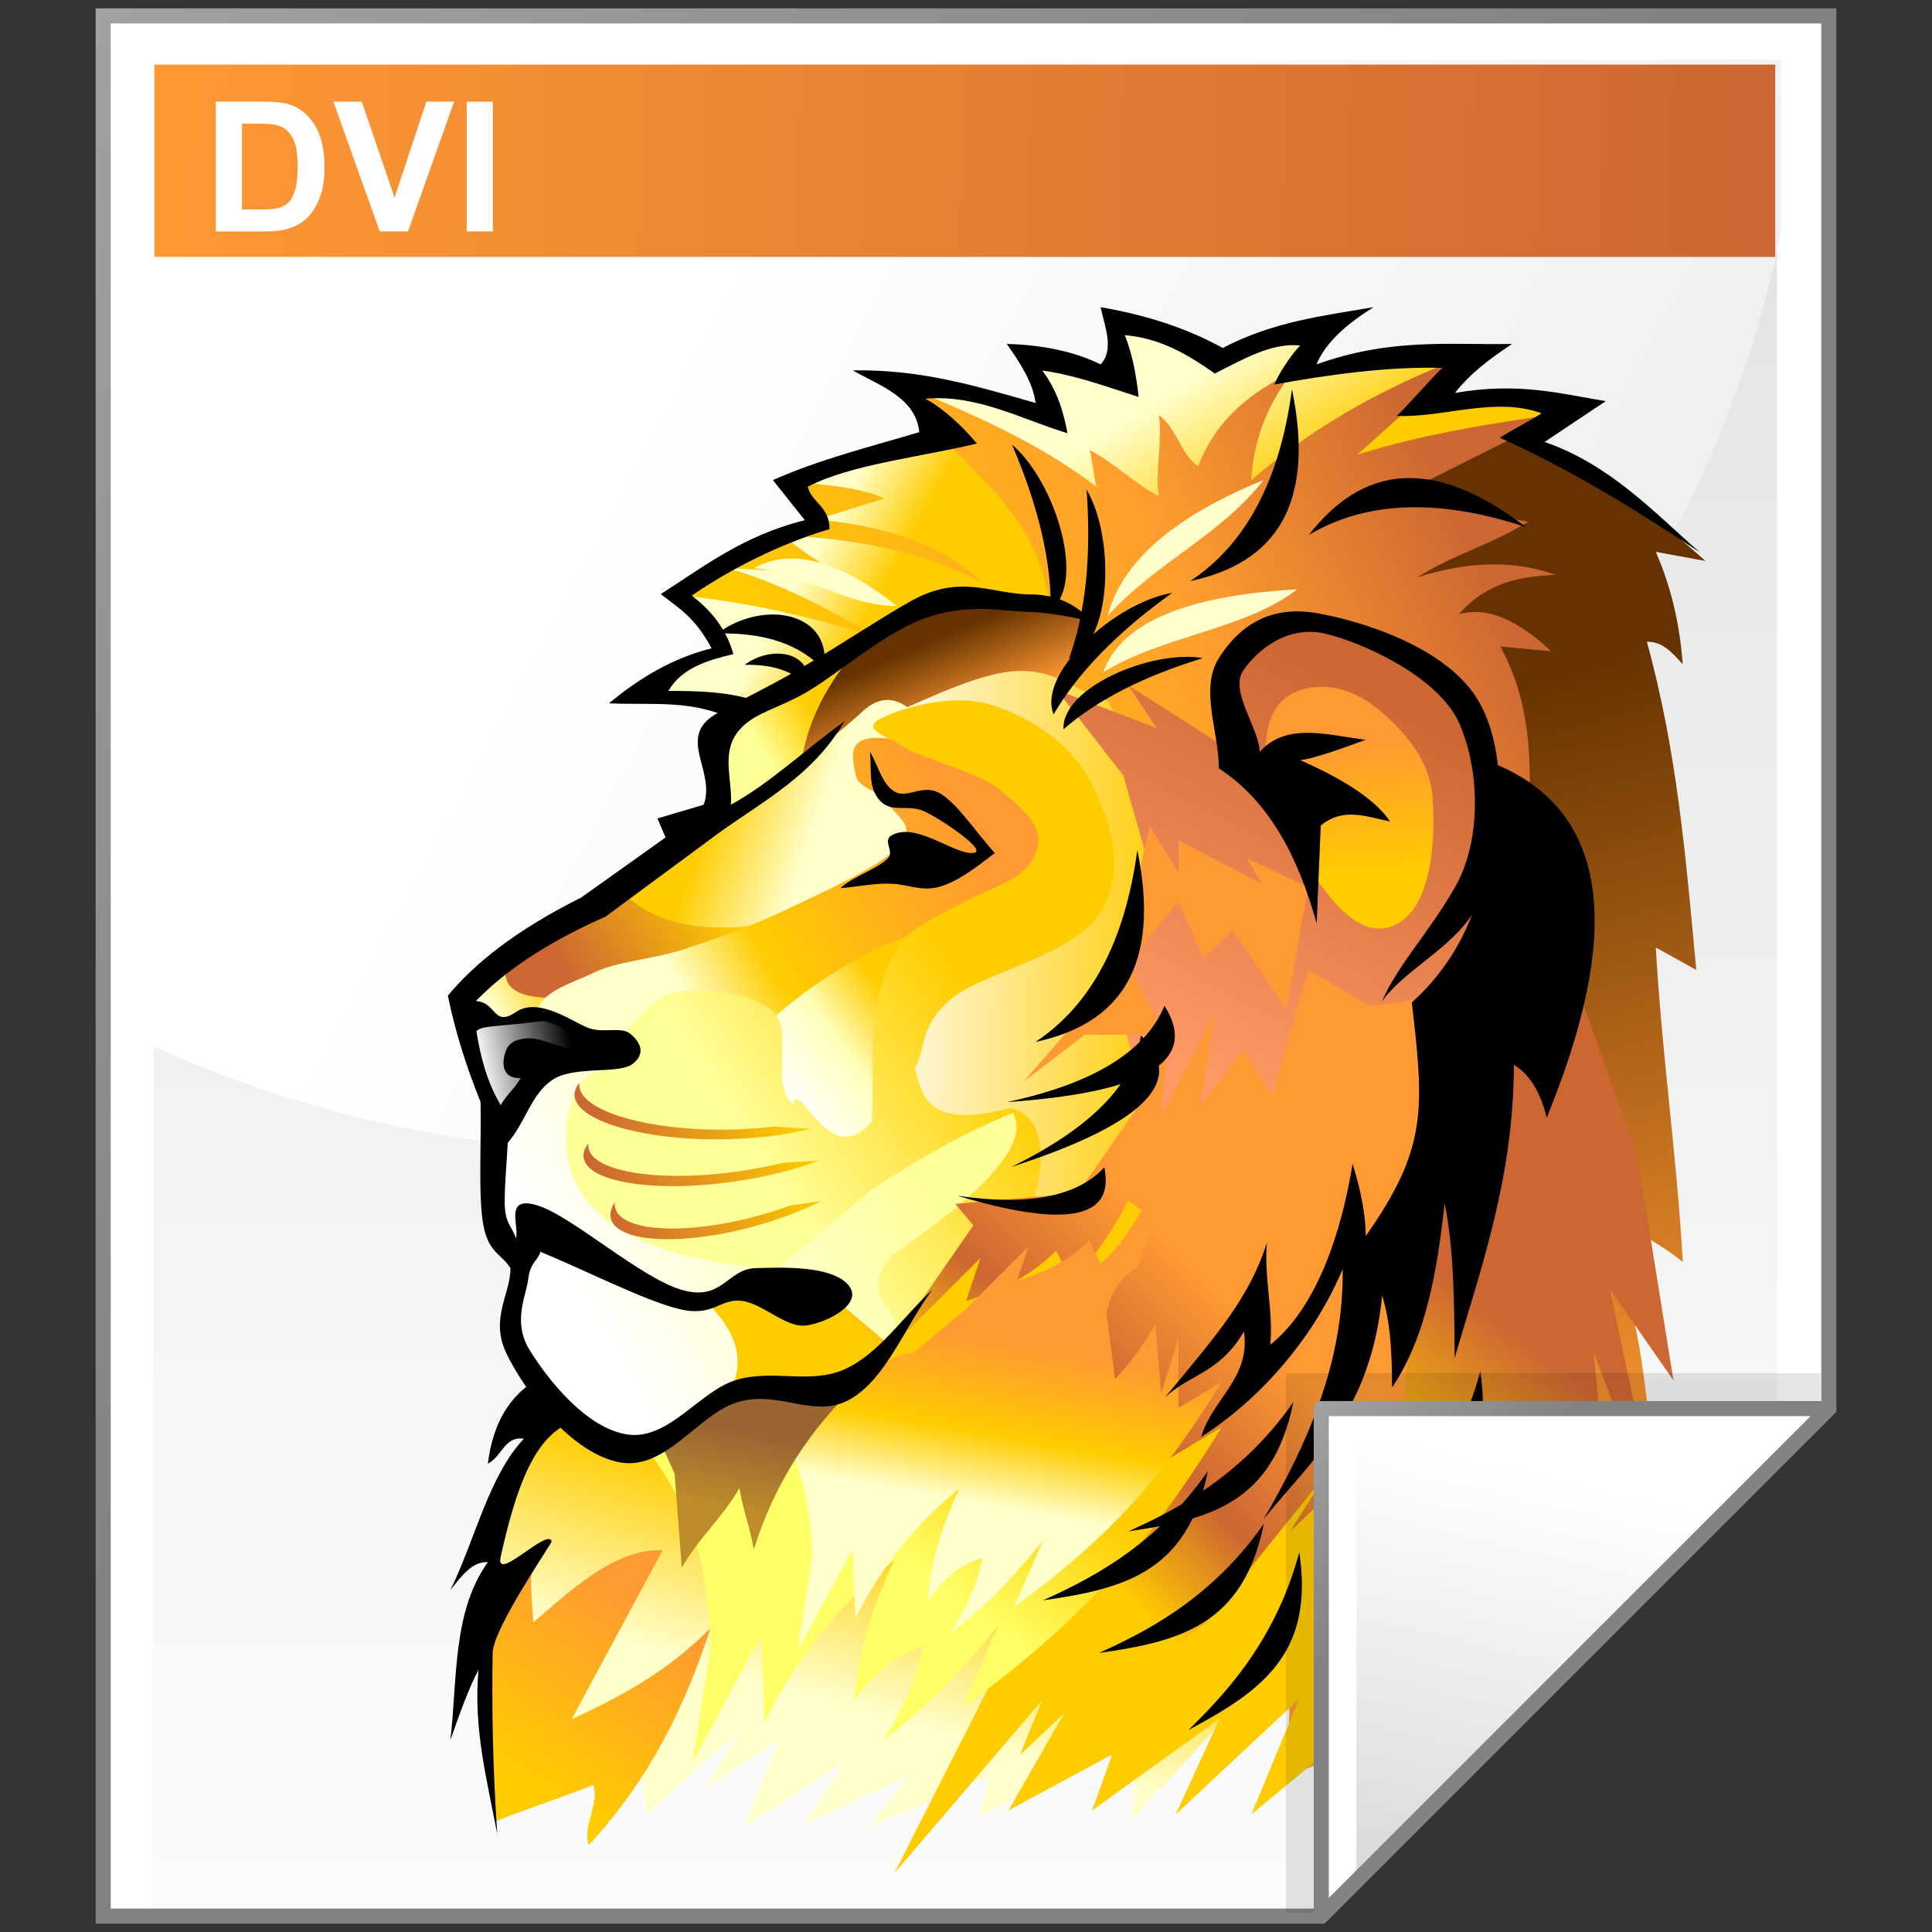 <?xml version="1.0" encoding="iso-8859-1"?>
<!-- Generator: Adobe Illustrator 10.0.3, SVG Export Plug-In . SVG Version: 3.0.0 Build 77)  -->
<!DOCTYPE svg PUBLIC "-//W3C//DTD SVG 1.0//EN"    "http://www.w3.org/TR/2001/REC-SVG-20010904/DTD/svg10.dtd">
<svg  xmlns="http://www.w3.org/2000/svg" xmlns:xlink="http://www.w3.org/1999/xlink" xmlns:a="http://ns.adobe.com/AdobeSVGViewerExtensions/3.0/"
	 width="128" height="128" viewBox="0 0 128 128" overflow="visible" enable-background="new 0 0 128 128" xml:space="preserve">
	<rect x="0" y="0" width="128" height="128" fill="#333333" stroke="none"/>
	<g id="Layer_1">
		<g>
			<path fill="#FFFFFF" d="M121.164,1.052H6.836v125.896h80.701l33.627-33.627V1.052z"/>
			<linearGradient id="XMLID_1_" gradientUnits="userSpaceOnUse" x1="63.92" y1="154.565" x2="63.92" y2="-100.935">
				<stop  offset="0" style="stop-color:#FFFFFF"/>
				<stop  offset="0.246" style="stop-color:#F6F6F6"/>
				<stop  offset="0.637" style="stop-color:#DFDFDF"/>
				<stop  offset="1" style="stop-color:#C4C4C4"/>
				<a:midPointStop  offset="0" style="stop-color:#FFFFFF"/>
				<a:midPointStop  offset="0.605" style="stop-color:#FFFFFF"/>
				<a:midPointStop  offset="1" style="stop-color:#C4C4C4"/>
			</linearGradient>
			<path fill="url(#XMLID_1_)" d="M117.734,4.019H10.266l-0.16,122.654h76.457l31.172-31.252V4.019z"/>
			<linearGradient id="XMLID_2_" gradientUnits="userSpaceOnUse" x1="-26.333" y1="-26.333" x2="56.166" y2="56.166">
				<stop  offset="0" style="stop-color:#B3B3B3"/>
				<stop  offset="1" style="stop-color:#828282"/>
				<a:midPointStop  offset="0" style="stop-color:#B3B3B3"/>
				<a:midPointStop  offset="0.5" style="stop-color:#B3B3B3"/>
				<a:midPointStop  offset="1" style="stop-color:#828282"/>
			</linearGradient>
			<path fill="url(#XMLID_2_)" d="M121.164,0.552H6.336v126.896h81.408l33.92-33.92V0.552H121.164z M120.664,1.552
				c0,0.987,0,91.152,0,91.562c-0.289,0.289-33.045,33.045-33.334,33.334c-0.41,0-79.01,0-79.994,0c0-0.988,0-123.909,0-124.896
				C8.322,1.552,119.678,1.552,120.664,1.552z"/>
			<linearGradient id="XMLID_3_" gradientUnits="userSpaceOnUse" x1="43.023" y1="25.421" x2="204.007" y2="111.065">
				<stop  offset="0" style="stop-color:#FFFFFF"/>
				<stop  offset="0.86" style="stop-color:#DADADA"/>
				<stop  offset="1" style="stop-color:#D4D4D4"/>
				<a:midPointStop  offset="0" style="stop-color:#FFFFFF"/>
				<a:midPointStop  offset="0.525" style="stop-color:#FFFFFF"/>
				<a:midPointStop  offset="1" style="stop-color:#D4D4D4"/>
			</linearGradient>
			<path fill="url(#XMLID_3_)" d="M118.006,15.223V3.94H10.199l-0.096,65.34c9.975,4.547,21.151,7.096,32.954,7.096
				C80.402,76.376,111.455,48.876,118.006,15.223z"/>
			<linearGradient id="XMLID_4_" gradientUnits="userSpaceOnUse" x1="9.564" y1="8.933" x2="117.857" y2="12.357">
				<stop  offset="0" style="stop-color:#FF9933"/>
				<stop  offset="1" style="stop-color:#CC6633"/>
				<a:midPointStop  offset="0" style="stop-color:#FF9933"/>
				<a:midPointStop  offset="0.5" style="stop-color:#FF9933"/>
				<a:midPointStop  offset="1" style="stop-color:#CC6633"/>
			</linearGradient>
			<path fill-rule="evenodd" clip-rule="evenodd" fill="url(#XMLID_4_)" d="M117.613,17.023H10.229V4.279h107.384V17.023z"/>
			<g>
				<path fill="#FFFFFF" d="M14.297,6.736h3.171c0.715,0,1.26,0.055,1.635,0.164c0.504,0.149,0.936,0.413,1.295,0.792
					s0.633,0.843,0.82,1.393c0.188,0.549,0.282,1.226,0.282,2.031c0,0.708-0.088,1.317-0.264,1.829
					c-0.215,0.625-0.522,1.131-0.92,1.518c-0.301,0.293-0.707,0.522-1.219,0.686c-0.383,0.121-0.895,0.182-1.536,0.182h-3.265V6.736
					z M16.031,8.189v5.688h1.3c0.486,0,0.837-0.027,1.053-0.082c0.282-0.07,0.516-0.189,0.703-0.357s0.338-0.444,0.456-0.829
					c0.117-0.385,0.176-0.909,0.176-1.573c0-0.664-0.059-1.173-0.176-1.529c-0.118-0.355-0.282-0.632-0.494-0.832
					s-0.48-0.334-0.806-0.404C18,8.216,17.523,8.189,16.813,8.189H16.031z"/>
				<path fill="#FFFFFF" d="M25.159,15.33l-3.071-8.594h1.88l2.174,6.359l2.104-6.359h1.842l-3.056,8.594H25.159z"/>
				<path fill="#FFFFFF" d="M30.92,15.33V6.736h1.734v8.594H30.92z"/>
			</g>
			<g>
				<g>
					
						<linearGradient id="XMLID_5_" gradientUnits="userSpaceOnUse" x1="-221.852" y1="463.585" x2="-198.981" y2="548.939" gradientTransform="matrix(1 0 0 1 308.452 -432.971)">
						<stop  offset="0.2" style="stop-color:#663300"/>
						<stop  offset="0.8" style="stop-color:#FF9933"/>
						<a:midPointStop  offset="0.2" style="stop-color:#663300"/>
						<a:midPointStop  offset="0.5" style="stop-color:#663300"/>
						<a:midPointStop  offset="0.8" style="stop-color:#FF9933"/>
					</linearGradient>
					<path fill-rule="evenodd" clip-rule="evenodd" fill="url(#XMLID_5_)" d="M99.629,28.441c1.489,0.778,2.979,1.55,4.468,2.321
						c3.225,1.871,6.22,3.963,8.883,6.398c-1.094-0.202-2.186-0.396-3.277-0.597c1.122,2.588,1.601,5.043,1.784,7.444
						c-0.674-0.731-1.323-1.516-2.38-1.489c2.011,7.25,2.603,14.501,3.275,21.745c-0.896-0.498-1.785-0.993-2.68-1.49
						c0.396,7.049,1.393,13.799,1.788,20.848c-1.388-1.189-3.376-2.082-4.769-3.271c1.408,8.277,1.899,4.837,3.289,21.88
						c-0.694-0.893-0.508,1.944-1.204,1.054c-1.157,7.561-3.147,0.052-4.814,4.534c-0.317-4.969-2.117-1.852-2.006,0
						c0.895-1.393,0.015,0.976-0.878,2.364c0-1.189-1.241,4.566-1.241,3.377c-3.476,1.883-5.755,4.221-9.229,6.105
						c1.489-1.488,0.889-4.023,2.377-5.514c-3.276,0.793-4.464,2.637-7.738,3.428l2.977-84.289l5.958-3.877
						C96.018,29.092,97.825,28.77,99.629,28.441z"/>
					
						<linearGradient id="XMLID_6_" gradientUnits="userSpaceOnUse" x1="-207.272" y1="472.481" x2="-220.649" y2="451.073" gradientTransform="matrix(1 0 0 1 297.435 -433.84)">
						<stop  offset="0.31" style="stop-color:#FFCC00"/>
						<stop  offset="0.69" style="stop-color:#FFFFCC"/>
						<a:midPointStop  offset="0.31" style="stop-color:#FFCC00"/>
						<a:midPointStop  offset="0.5" style="stop-color:#FFCC00"/>
						<a:midPointStop  offset="0.69" style="stop-color:#FFFFCC"/>
					</linearGradient>
					<path fill-rule="evenodd" clip-rule="evenodd" fill="url(#XMLID_6_)" d="M60.133,25.524l11.304,10.349l29.807-7.103
						l3.392-1.912L94.51,26.731l2.741-3.366l-11.378,1.582l1.49-2.683l-6.6,1.268l-6.806-2.16l-0.252,3.461l-4.811-1.08l0.593,3.28
						L60.133,25.524z"/>
					
						<linearGradient id="XMLID_7_" gradientUnits="userSpaceOnUse" x1="-193.737" y1="460.129" x2="-246.77" y2="484.859" gradientTransform="matrix(1 0 0 1 295.889 -429.06)">
						<stop  offset="0.1" style="stop-color:#CC6633"/>
						<stop  offset="0.428" style="stop-color:#FF9E2E"/>
						<stop  offset="0.9" style="stop-color:#FFCC00"/>
						<a:midPointStop  offset="0.1" style="stop-color:#CC6633"/>
						<a:midPointStop  offset="0.5" style="stop-color:#CC6633"/>
						<a:midPointStop  offset="0.428" style="stop-color:#FF9E2E"/>
						<a:midPointStop  offset="0.5" style="stop-color:#FF9E2E"/>
						<a:midPointStop  offset="0.9" style="stop-color:#FFCC00"/>
					</linearGradient>
					<path fill-rule="evenodd" clip-rule="evenodd" fill="url(#XMLID_7_)" d="M56.135,43.143L44.82,39.616
						c3.109-1.583,6.217-3.166,9.328-4.749c-0.459-1.066-0.917-2.14-1.376-3.213c3.464-0.872,6.932-1.737,10.397-2.609
						c-1.224-1.22-2.449-2.447-3.671-3.675c4.514,1.912,9.051,3.742,13.152,6.895c-0.154-0.563-0.308-1.892-0.459-2.449
						c1.529,0.765,3.059,2.294,4.587,3.059c-0.255-1.375,0.252-3.978,0-5.359c1.12,0.718,1.479,2.656,2.6,3.374
						c1.32-3.38,3.719-4.957,6.268-6.285c-1.416,1.905-2.562,4.071-2.749,7.204c4.561-3.91,9.402-6.413,14.372-8.276
						c-2.449,2.199-4.893,4.393-7.34,6.586c4.822-1.489,9.202-2.092,13.606-2.757c-3.973,1.992-7.95,3.984-11.924,5.976
						c3.413-0.69,6.218,0.691,9.632,1.228c-2.649,1.63-4.689,2.039-7.338,3.675c3.056-0.945,6.113-1.247,9.172-0.153
						c-2.294,0.1-4.538,0.456-6.419,2.602c2.036-0.556,4.074,0.564,6.112,2.455c-1.119-0.1-2.242-0.207-3.361-0.308
						c2.568,4.749,1.872,9.497,1.834,14.246c-8.666-1.885-17.328-3.776-25.993-5.668c-4.078-1.784-8.157-3.575-12.233-5.359
						C60.72,45.081,58.428,44.109,56.135,43.143z"/>
					
						<linearGradient id="XMLID_8_" gradientUnits="userSpaceOnUse" x1="-224.912" y1="473.894" x2="-248.21" y2="460.98" gradientTransform="matrix(1 0 0 1 291.926 -428.169)">
						<stop  offset="0.4" style="stop-color:#FFCC00"/>
						<stop  offset="0.6" style="stop-color:#FFFFCC"/>
						<a:midPointStop  offset="0.4" style="stop-color:#FFCC00"/>
						<a:midPointStop  offset="0.5" style="stop-color:#FFCC00"/>
						<a:midPointStop  offset="0.6" style="stop-color:#FFFFCC"/>
					</linearGradient>
					<path fill-rule="evenodd" clip-rule="evenodd" fill="url(#XMLID_8_)" d="M42.527,46.208c2.699-0.207,5.4,0,8.105,0.611
						c6.318-2.248,12.64-4.494,18.96-6.741c-0.875-4.554-2.388-6.399-7.035-10.879c-3.211,0.926-6.422,1.844-9.633,2.763
						c2.419,0.175,4.458,0.483,5.657,1.067c-1.477,0.463-2.956,0.925-4.433,1.381c5.008,0.489,8.738,1.985,10.857,4.138
						c-3.721-1.892-8.006-2.857-12.999-3.065c0.868,1.019,2.804,1.892,3.67,2.911c-2.143-0.563-5.354-0.611-7.493-0.764
						c3.566,1.019,6.777,2.756,9.939,4.594c-4.105-1.274-8.335-2.293-12.844-2.757c1.02,1.221,2.037,2.448,3.059,3.675
						C45.587,43.961,43.648,44.98,42.527,46.208z"/>
					
						<linearGradient id="XMLID_9_" gradientUnits="userSpaceOnUse" x1="-226.828" y1="503.626" x2="-237.109" y2="539.481" gradientTransform="matrix(1 0 0 1 290.017 -414.537)">
						<stop  offset="0.33" style="stop-color:#FFCC00"/>
						<stop  offset="0.67" style="stop-color:#FFFFCC"/>
						<a:midPointStop  offset="0.33" style="stop-color:#FFCC00"/>
						<a:midPointStop  offset="0.5" style="stop-color:#FFCC00"/>
						<a:midPointStop  offset="0.67" style="stop-color:#FFFFCC"/>
					</linearGradient>
					<path fill-rule="evenodd" clip-rule="evenodd" fill="url(#XMLID_9_)" d="M35.972,93.013l-3.213,8.139l-0.427,5.137l3.212,7.068
						l6.638,1.711l0.643,5.143l6.21-5.568l-2.356,3.854l4.925-3.211l-2.354,5.783l6.638-4.285l-2.569,4.07l6.852-3.213l-2.571,3.428
						l7.924-3.428l-0.643,2.783l10.495-5.996l-0.43,6.211l8.993-9.852l-25.269-15.42L35.972,93.013z"/>
					
						<linearGradient id="XMLID_10_" gradientUnits="userSpaceOnUse" x1="-195.887" y1="492.88" x2="-217.531" y2="520.584" gradientTransform="matrix(1 0 0 1 301.073 -410.307)">
						<stop  offset="0.21" style="stop-color:#CC6633"/>
						<stop  offset="0.581" style="stop-color:#FFCC00"/>
						<stop  offset="0.79" style="stop-color:#FFCC00"/>
						<a:midPointStop  offset="0.21" style="stop-color:#CC6633"/>
						<a:midPointStop  offset="0.5" style="stop-color:#CC6633"/>
						<a:midPointStop  offset="0.581" style="stop-color:#FFCC00"/>
						<a:midPointStop  offset="0.5" style="stop-color:#FFCC00"/>
						<a:midPointStop  offset="0.79" style="stop-color:#FFCC00"/>
					</linearGradient>
					<path fill-rule="evenodd" clip-rule="evenodd" fill="url(#XMLID_10_)" d="M73.938,107.542l-7.124,12.398l6.862-3.691
						l-1.321,3.691l8.44-6.066l-2.9,6.33l8.179-7.648l-3.165,7.648l7.649-6.33l3.956-6.332l6.594,2.641l-3.953-4.75l7.91,2.375
						l1.322-9.496l-0.792-8.707l4.484,11.873l-3.433-16.094l4.224,6.068l-2.375-14.773l-4.484-12.657l-22.95,24.264L73.938,107.542z
						"/>
					
						<linearGradient id="XMLID_11_" gradientUnits="userSpaceOnUse" x1="-248.037" y1="518.016" x2="-257.704" y2="534.104" gradientTransform="matrix(1 0 0 1 290.312 -414.748)">
						<stop  offset="0.11" style="stop-color:#FF9933"/>
						<stop  offset="0.89" style="stop-color:#FFCC00"/>
						<a:midPointStop  offset="0.11" style="stop-color:#FF9933"/>
						<a:midPointStop  offset="0.5" style="stop-color:#FF9933"/>
						<a:midPointStop  offset="0.89" style="stop-color:#FFCC00"/>
					</linearGradient>
					<path fill-rule="evenodd" clip-rule="evenodd" fill="url(#XMLID_11_)" d="M31.687,108.069c0.478-1.562,0.692-2.469,1.172-4.031
						c-0.339,1.281-0.679,2.559-1.018,3.84c1.148-1.439,2.297-2.875,3.445-4.309c-0.226,1.311-0.018,2.627,0.049,3.912
						c2.284-1.92,5.313-4.914,8.566-4.773c-2.011,3.73-4.021,7.467-6.031,11.199c3.196-1.482,6.345-3.143,9.19-6.029
						c-2.091,6.557-4.903,10.949-8.042,14.355c-0.478-1.146,0.751-2.822,0.273-3.969c-1.627,0.668-4.831,1.732-6.458,2.404
						c-0.287-3.639-0.705-7.146-0.993-10.781L31.687,108.069z"/>
					<g>
						
							<linearGradient id="XMLID_12_" gradientUnits="userSpaceOnUse" x1="-237.265" y1="473.377" x2="-243.944" y2="477.55" gradientTransform="matrix(1 0 0 1 293.386 -426.011)">
							<stop  offset="0.23" style="stop-color:#FFCC00"/>
							<stop  offset="0.77" style="stop-color:#FFFF99"/>
							<a:midPointStop  offset="0.23" style="stop-color:#FFCC00"/>
							<a:midPointStop  offset="0.5" style="stop-color:#FFCC00"/>
							<a:midPointStop  offset="0.77" style="stop-color:#FFFF99"/>
						</linearGradient>
						<path fill-rule="evenodd" clip-rule="evenodd" fill="url(#XMLID_12_)" d="M47.542,53.62l-0.134-5.279l9.447-5.138
							L53.48,53.485L47.542,53.62z"/>
						
							<linearGradient id="XMLID_13_" gradientUnits="userSpaceOnUse" x1="-235.935" y1="464.393" x2="-229.402" y2="479.781" gradientTransform="matrix(1 0 0 1 294.998 -426.838)">
							<stop  offset="0.33" style="stop-color:#663300"/>
							<stop  offset="0.67" style="stop-color:#FF9933"/>
							<a:midPointStop  offset="0.33" style="stop-color:#663300"/>
							<a:midPointStop  offset="0.5" style="stop-color:#663300"/>
							<a:midPointStop  offset="0.67" style="stop-color:#FF9933"/>
						</linearGradient>
						<path fill-rule="evenodd" clip-rule="evenodd" fill="url(#XMLID_13_)" d="M53.075,50.776c0.27-2.522,1.438-5.044,3.509-7.573
							c1.799-1.214,3.598-2.428,5.398-3.648c3.412,0.281,7.003,0.376,9.987,1.08c-0.63,2.033-1.257,4.058-1.888,6.083
							C64.411,48.073,58.742,49.428,53.075,50.776z"/>
						
							<linearGradient id="XMLID_14_" gradientUnits="userSpaceOnUse" x1="-219.586" y1="483.022" x2="-240.782" y2="482.652" gradientTransform="matrix(1 0 0 1 297.576 -419.904)">
							<stop  offset="0.01" style="stop-color:#FFCC00"/>
							<stop  offset="0.99" style="stop-color:#FFFFFF"/>
							<a:midPointStop  offset="0.01" style="stop-color:#FFCC00"/>
							<a:midPointStop  offset="0.5" style="stop-color:#FFCC00"/>
							<a:midPointStop  offset="0.99" style="stop-color:#FFFFFF"/>
						</linearGradient>
						<path fill-rule="evenodd" clip-rule="evenodd" fill="url(#XMLID_14_)" d="M61.928,74.585l-2.865-2.871
							c-0.776-7.819-1.551-15.64-2.329-23.46c3.404-1.254,7.289-3.447,10.209-3.762c2.922-0.309,4.3,1.314,6.449,1.972
							c1.554,2.75,3.105,5.493,4.658,8.243v19.161l-9.315,7.523L61.928,74.585z"/>
						
							<linearGradient id="XMLID_15_" gradientUnits="userSpaceOnUse" x1="-251.74" y1="474.688" x2="-229.626" y2="482.302" gradientTransform="matrix(1 0 0 1 291.212 -424.234)">
							<stop  offset="0.35" style="stop-color:#FFCC00"/>
							<stop  offset="0.65" style="stop-color:#FFFFCC"/>
							<a:midPointStop  offset="0.35" style="stop-color:#FFCC00"/>
							<a:midPointStop  offset="0.5" style="stop-color:#FFCC00"/>
							<a:midPointStop  offset="0.65" style="stop-color:#FFFFCC"/>
						</linearGradient>
						<path fill-rule="evenodd" clip-rule="evenodd" fill="url(#XMLID_15_)" d="M40.077,59.715c0.686,2.059,2.714,3.375,7.702,3.046
							c4.178-1.792,8.358-3.582,12.537-5.373c0.061-3.4,0.119-6.807,0.18-10.208c-1.196-1.133-2.39-1.073-3.582,0.181
							C50.964,52.486,45.536,56.054,40.077,59.715z"/>
						
							<linearGradient id="XMLID_16_" gradientUnits="userSpaceOnUse" x1="-254.466" y1="488.891" x2="-240.085" y2="480.249" gradientTransform="matrix(1 0 0 1 290.236 -422.158)">
							<stop  offset="0.15" style="stop-color:#CC6633"/>
							<stop  offset="0.85" style="stop-color:#FFCC00"/>
							<a:midPointStop  offset="0.15" style="stop-color:#CC6633"/>
							<a:midPointStop  offset="0.5" style="stop-color:#CC6633"/>
							<a:midPointStop  offset="0.85" style="stop-color:#FFCC00"/>
						</linearGradient>
						<path fill-rule="evenodd" clip-rule="evenodd" fill="url(#XMLID_16_)" d="M36.725,66.845c-1.587-0.529-3.177-1.059-4.765-1.59
							c2.978-2.178,5.958-4.365,8.935-6.552c2.715,3.28,7.611,3.28,13.503,1.791C48.508,62.614,42.616,64.726,36.725,66.845z"/>
						
							<linearGradient id="XMLID_17_" gradientUnits="userSpaceOnUse" x1="-250.758" y1="486.147" x2="-257.147" y2="490.139" gradientTransform="matrix(1 0 0 1 288.675 -422.217)">
							<stop  offset="0.2" style="stop-color:#FFCC00"/>
							<stop  offset="0.8" style="stop-color:#FFFFCC"/>
							<a:midPointStop  offset="0.2" style="stop-color:#FFCC00"/>
							<a:midPointStop  offset="0.5" style="stop-color:#FFCC00"/>
							<a:midPointStop  offset="0.8" style="stop-color:#FFFFCC"/>
						</linearGradient>
						<path fill-rule="evenodd" clip-rule="evenodd" fill="url(#XMLID_17_)" d="M30.171,66.247l3.972,1.793l5.163-2.188
							c-4.302,0.664-6.221,0-5.757-1.985L30.171,66.247z"/>
						
							<linearGradient id="XMLID_18_" gradientUnits="userSpaceOnUse" x1="-236.036" y1="488.586" x2="-248.006" y2="497.606" gradientTransform="matrix(1 0 0 1 297.056 -424.092)">
							<stop  offset="0.18" style="stop-color:#FFCC00"/>
							<stop  offset="0.474" style="stop-color:#FFFFBC"/>
							<stop  offset="0.82" style="stop-color:#FFFFFF"/>
							<a:midPointStop  offset="0.18" style="stop-color:#FFCC00"/>
							<a:midPointStop  offset="0.5" style="stop-color:#FFCC00"/>
							<a:midPointStop  offset="0.474" style="stop-color:#FFFFBC"/>
							<a:midPointStop  offset="0.5" style="stop-color:#FFFFBC"/>
							<a:midPointStop  offset="0.82" style="stop-color:#FFFFFF"/>
						</linearGradient>
						<path fill-rule="evenodd" clip-rule="evenodd" fill="url(#XMLID_18_)" d="M60.142,60.206l-11.009,3.863l0.365,11.395
							l7.708,1.287l2.936-2.387V60.206z"/>
						
							<linearGradient id="XMLID_19_" gradientUnits="userSpaceOnUse" x1="-223.793" y1="474.634" x2="-247.456" y2="487.75" gradientTransform="matrix(1 0 0 1 289.922 -421.969)">
							<stop  offset="0.09" style="stop-color:#FF9933"/>
							<stop  offset="0.689" style="stop-color:#FFCC00"/>
							<stop  offset="0.91" style="stop-color:#FFFFCC"/>
							<a:midPointStop  offset="0.09" style="stop-color:#FF9933"/>
							<a:midPointStop  offset="0.5" style="stop-color:#FF9933"/>
							<a:midPointStop  offset="0.689" style="stop-color:#FFCC00"/>
							<a:midPointStop  offset="0.5" style="stop-color:#FFCC00"/>
							<a:midPointStop  offset="0.91" style="stop-color:#FFFFCC"/>
						</linearGradient>
						<path fill-rule="evenodd" clip-rule="evenodd" fill="url(#XMLID_19_)" d="M35.646,67.497c-0.343-1.65,2.08-2.281,3.724-3.066
							c1.644-0.784,3.793-0.839,5.913-1.536c2.121-0.691,4.411-1.489,6.791-2.622c2.378-1.134,6.119-2.791,7.447-4.165
							c1.326-1.368-0.162-2.006-0.657-2.844c-0.498-0.845-2.048-1.02-2.19-1.972c-0.145-0.959-0.677-2.455,1.533-2.408
							c2.21,0.04,7.691,1.22,10.076,2.622c2.384,1.409,4.491,2.958,3.286,5.258c-1.204,2.308-4.019,3.722-8.325,4.379
							s-10.047,4.138-12.92,7.23c-2.876,3.086-7.323,1.463-9.856,1.316C37.931,69.534,35.991,69.146,35.646,67.497z"/>
						
							<linearGradient id="XMLID_20_" gradientUnits="userSpaceOnUse" x1="-219.965" y1="482.563" x2="-247.665" y2="499.872" gradientTransform="matrix(1 0 0 1 290.241 -421.331)">
							<stop  offset="0.23" style="stop-color:#FFCC00"/>
							<stop  offset="0.77" style="stop-color:#FFFF99"/>
							<a:midPointStop  offset="0.23" style="stop-color:#FFCC00"/>
							<a:midPointStop  offset="0.5" style="stop-color:#FFCC00"/>
							<a:midPointStop  offset="0.77" style="stop-color:#FFFF99"/>
						</linearGradient>
						<path fill-rule="evenodd" clip-rule="evenodd" fill="url(#XMLID_20_)" d="M36.742,69.69c-1.628,8.84-0.568,9.768,6.352,16.42
							c4.162-0.436,8.323-0.875,12.483-1.314c7.402,10.965,17.761-9.818,11.389-11.385c-5.196,1.318-5.848-0.438-6.351-2.631
							c0.803-1.535,0.293-2.822,2.408-4.6c2.114-1.77,8.055-2.857,9.855-5.694c1.805-2.836,0.663-6.237-0.654-8.759
							c-1.321-2.522-4.092-4.286-6.573-5.037c-2.48-0.751-5.771,0.147-7.228,0.878c-1.456,0.725,0.19,1.147,1.535,1.965
							c1.343,0.825,4.844,1.576,6.351,2.851c1.51,1.274,3.156,2.502,2.191,4.379c-0.964,1.878-2.843,1.798-7.229,4.379
							c-4.385,2.583-3.239,9.566-3.503,13.146c-2.849,3.428-4.819-2.998-5.256-1.1c-1.605-1.752,0.273-5.111-1.534-6.352
							c-1.806-1.242-4.261-1.342-6.132-1.094c-1.872,0.248-2.775,2.193-4.162,3.287C39.37,69.245,38.056,69.466,36.742,69.69z"/>
						
							<linearGradient id="XMLID_21_" gradientUnits="userSpaceOnUse" x1="-226.766" y1="490.711" x2="-256.866" y2="508.089" gradientTransform="matrix(1 0 0 1 288.787 -422.059)">
							<stop  offset="0.16" style="stop-color:#FFFF99"/>
							<stop  offset="0.84" style="stop-color:#FFFFFF"/>
							<a:midPointStop  offset="0.16" style="stop-color:#FFFF99"/>
							<a:midPointStop  offset="0.5" style="stop-color:#FFFF99"/>
							<a:midPointStop  offset="0.84" style="stop-color:#FFFFFF"/>
						</linearGradient>
						<path fill-rule="evenodd" clip-rule="evenodd" fill="url(#XMLID_21_)" d="M31.749,67.187l3.679,4.293
							c1.978-0.475,3.952-0.953,5.929-1.428c-1.227,1.359-3.028,0.254-3.681,3.682c-1.903,9.99,12.669,10.08,13.697,10.42
							c2.191-1.732,4.216-3.549,6.336-5.312c3.407-2.25,6.541-3.955,9.404-5.107c0.919,1.695-0.718,4.424-7.974,9.4
							c-2.727,3.119,1.18,3.256,0,6.129c-1.703-1.09-3.407-2.18-5.11-3.27c-1.839-0.205-3.679-0.408-5.519-0.613
							c1.295,2.861,1.227,5.178-0.204,6.953c-2.044,1.223-4.087,2.449-6.132,3.678l-6.134-3.475l-2.249-4.701l1.023-4.498
							l-2.248-2.045l0.407-6.543L31.749,67.187z"/>
						
							<linearGradient id="XMLID_22_" gradientUnits="userSpaceOnUse" x1="-209.079" y1="462.121" x2="-226.178" y2="495.68" gradientTransform="matrix(1 0 0 1 301.398 -421.247)">
							<stop  offset="0.12" style="stop-color:#CC6633"/>
							<stop  offset="0.88" style="stop-color:#FF9966"/>
							<a:midPointStop  offset="0.12" style="stop-color:#CC6633"/>
							<a:midPointStop  offset="0.5" style="stop-color:#CC6633"/>
							<a:midPointStop  offset="0.88" style="stop-color:#FF9966"/>
						</linearGradient>
						<path fill-rule="evenodd" clip-rule="evenodd" fill="url(#XMLID_22_)" d="M75.056,69.978c-0.42-1.367-0.839-2.73-1.262-4.1
							c0.842-2.622,1.68-5.251,2.52-7.872c-0.632-2.207-1.258-4.414-1.889-6.62c-1.466-1.891-2.935-3.783-4.403-5.674
							c2.203,0.846,4.403,1.684,6.606,2.522c-0.631-0.945-1.257-1.891-1.889-2.837c2.308,1.476,4.611,2.945,6.919,4.414
							c-0.104-1.362-0.208-2.73-0.316-4.099c1.469-6.821,6.711-6.506,15.729,0.946c2.811,5.299,2.897,11.503,3.146,17.647
							c-2.307,3.675-4.614,7.349-6.921,11.025c-4.719,0.314-12.378,1.066-17.097,1.381C74.837,74.612,76.416,72.077,75.056,69.978z"
							/>
						
							<linearGradient id="XMLID_23_" gradientUnits="userSpaceOnUse" x1="-211.643" y1="491.034" x2="-241.451" y2="520.842" gradientTransform="matrix(1 0 0 1 297.835 -416.522)">
							<stop  offset="0.28" style="stop-color:#FF9933"/>
							<stop  offset="0.522" style="stop-color:#CC6633"/>
							<stop  offset="0.72" style="stop-color:#FFCC00"/>
							<a:midPointStop  offset="0.28" style="stop-color:#FF9933"/>
							<a:midPointStop  offset="0.5" style="stop-color:#FF9933"/>
							<a:midPointStop  offset="0.522" style="stop-color:#CC6633"/>
							<a:midPointStop  offset="0.5" style="stop-color:#CC6633"/>
							<a:midPointStop  offset="0.72" style="stop-color:#FFCC00"/>
						</linearGradient>
						<path fill-rule="evenodd" clip-rule="evenodd" fill="url(#XMLID_23_)" d="M62.819,86.198l-8.749,6.992l-6.479,0.154
							c1.979-2.418,1.653-4.832-0.976-7.248l8.502-0.213l3.844,3.264l5.528-7.957l-1.194-1.43l8.111-0.715l3.815-5.486l1.67-5.01
							h-5.011l-4.054,3.104l4.769-5.486l2.151-5.009l1.426-6.439l1.909,3.1v-2.146l5.487,2.863l-0.956-1.67l4.054,1.911
							l-1.428,8.109l-3.58-5.251l-1.907,1.911l-1.67-3.816l-3.335,4.051l2.621,5.252l-0.477,5.002l3.574-6.914l-0.952,6.203
							l2.861-3.814l1.909,3.096l2.383-8.348l4.055,2.387l3.577-0.477l1.67,12.398l-2.384,7.869L92.63,96.929l-3.336,4.293
							l1.429-4.77l-5.244,5.008l2.384-3.814l-7.87,9.775l-6.678,5.486l2.146-4.053l-7.87,7.395l1.434-3.58l-9.78,11.447l7.87-15.5
							L69.976,89.3L62.819,86.198z"/>
						
							<linearGradient id="XMLID_24_" gradientUnits="userSpaceOnUse" x1="-223.246" y1="500.504" x2="-239.324" y2="521.084" gradientTransform="matrix(1 0 0 1 292.071 -413.606)">
							<stop  offset="0.3" style="stop-color:#FFCC00"/>
							<stop  offset="0.7" style="stop-color:#FFFF66"/>
							<a:midPointStop  offset="0.3" style="stop-color:#FFCC00"/>
							<a:midPointStop  offset="0.5" style="stop-color:#FFCC00"/>
							<a:midPointStop  offset="0.7" style="stop-color:#FFFF66"/>
						</linearGradient>
						<path fill-rule="evenodd" clip-rule="evenodd" fill="url(#XMLID_24_)" d="M43.025,96.214
							c2.068,2.854,3.896,6.191,4.054,12.879c-0.399,2.545-0.794,5.088-1.192,7.631c1.509-2.781,3.02-5.566,4.53-8.346
							c0.079,1.908,0.16,3.816,0.238,5.723c2.175-4.434,5.117-7.912,8.586-10.732c-1.241,2.736-2.357,5.59-2.624,9.301
							c1.115-1.586,2.443-2.963,4.531-3.576c-0.471,2.471-1.509,4.375-2.624,6.199c2.907-2.18,5.37-4.805,7.631-7.629
							c-0.795,1.828-1.59,3.656-2.386,5.484c7.702-5.621,12.226-10.535,17.172-18.604c-1.19,0.719-2.384,1.434-3.578,2.148
							c0-1.91,0-3.816,0-5.725c-0.477,1.51-0.952,3.021-1.428,4.533c-0.162-1.908-0.319-3.816-0.479-5.725
							c-0.953,1.67-2.066,3.182-3.337,4.531c-0.239-1.83-0.477-3.656-0.714-5.486c0.385-1.756,1.26-3.025,2.622-3.814
							c0.557-1.59,1.114-3.178,1.67-4.771c-0.318-0.238-0.639-0.475-0.956-0.715c-1.109,2.234-2.385,3.984-3.816,5.244
							c-0.318-0.633-0.637-1.27-0.951-1.902c-1.99,1.971-3.978,2.676-5.966,3.336c0.319-0.953,0.636-1.908,0.954-2.861
							c-1.749,1.748-3.497,3.498-5.246,5.246c-1.431,1.193-2.863,2.385-4.292,3.578c-2.227,0.08-4.452,0.16-6.677,0.238
							C46.841,93.673,44.933,94.944,43.025,96.214z"/>
						
							<linearGradient id="XMLID_25_" gradientUnits="userSpaceOnUse" x1="-224.985" y1="498.742" x2="-230.613" y2="530.662" gradientTransform="matrix(0.801 0 0 0.801 247.911 -318.069)">
							<stop  offset="0.29" style="stop-color:#FF9933"/>
							<stop  offset="0.529" style="stop-color:#FFCC00"/>
							<stop  offset="0.71" style="stop-color:#FFFFCC"/>
							<a:midPointStop  offset="0.29" style="stop-color:#FF9933"/>
							<a:midPointStop  offset="0.5" style="stop-color:#FF9933"/>
							<a:midPointStop  offset="0.529" style="stop-color:#FFCC00"/>
							<a:midPointStop  offset="0.5" style="stop-color:#FFCC00"/>
							<a:midPointStop  offset="0.71" style="stop-color:#FFFFCC"/>
						</linearGradient>
						<path fill-rule="evenodd" clip-rule="evenodd" fill="url(#XMLID_25_)" d="M50.56,92.897c1.658,2.287,3.124,4.961,3.249,10.32
							c-0.319,2.037-0.637,4.074-0.956,6.115c1.209-2.229,2.42-4.463,3.631-6.689c0.063,1.529,0.127,3.059,0.191,4.588
							c1.742-3.555,4.101-6.342,6.879-8.602c-0.994,2.193-1.887,4.48-2.103,7.453c0.894-1.27,1.959-2.373,3.633-2.865
							c-0.378,1.979-1.209,3.508-2.104,4.967c2.331-1.746,4.305-3.852,6.115-6.111c-0.637,1.463-1.273,2.928-1.912,4.395
							c6.172-4.506,9.796-8.441,13.76-14.908c-0.951,0.574-1.911,1.146-2.866,1.721c0-1.527,0-3.059,0-4.588
							c-0.379,1.211-0.763,2.422-1.145,3.633c-0.127-1.529-0.254-3.059-0.382-4.588c-0.764,1.342-1.657,2.551-2.676,3.631
							c-0.19-1.465-0.382-2.926-0.575-4.395c0.313-1.406,1.011-2.426,2.104-3.057c0.446-1.273,0.893-2.549,1.339-3.822
							c-0.255-0.191-0.511-0.383-0.766-0.574c-0.892,1.791-1.911,3.193-3.058,4.203c-0.254-0.506-0.509-1.018-0.765-1.525
							c-1.593,1.578-3.187,2.146-4.778,2.676c0.255-0.766,0.51-1.529,0.765-2.293c-1.402,1.4-2.803,2.803-4.203,4.201
							c-1.148,0.955-2.294,1.91-3.44,2.867c-1.784,0.062-3.184,1.861-4.968,1.922C54,92.593,52.089,91.88,50.56,92.897z"/>
						
							<linearGradient id="XMLID_26_" gradientUnits="userSpaceOnUse" x1="-243.806" y1="516.794" x2="-241.72" y2="506.064" gradientTransform="matrix(1 0 0 1 292.279 -413.812)">
							<stop  offset="0.27" style="stop-color:#BD8C2A"/>
							<stop  offset="0.73" style="stop-color:#996633"/>
							<a:midPointStop  offset="0.27" style="stop-color:#BD8C2A"/>
							<a:midPointStop  offset="0.5" style="stop-color:#BD8C2A"/>
							<a:midPointStop  offset="0.73" style="stop-color:#996633"/>
						</linearGradient>
						<path fill-rule="evenodd" clip-rule="evenodd" fill="url(#XMLID_26_)" d="M43.74,95.501c0.317,0.713,0.636,1.432,0.954,2.145
							c0.159,2.066,0.317,4.137,0.476,6.201c1.273-2.146,2.544-3.1,3.817-5.244c0.316,1.748,0.635,2.305,0.954,4.051
							c1.352-4.293,3.655-7.947,6.917-10.969c-2.545,0.08-5.089,0.16-7.632,0.238C47.396,93.116,45.568,94.308,43.74,95.501z"/>
						
							<linearGradient id="XMLID_27_" gradientUnits="userSpaceOnUse" x1="-214.937" y1="473.229" x2="-213.881" y2="488.33" gradientTransform="matrix(1 0 0 1 303.96 -427.202)">
							<stop  offset="0.2" style="stop-color:#FF9933"/>
							<stop  offset="0.8" style="stop-color:#FFCC00"/>
							<a:midPointStop  offset="0.2" style="stop-color:#FF9933"/>
							<a:midPointStop  offset="0.5" style="stop-color:#FF9933"/>
							<a:midPointStop  offset="0.8" style="stop-color:#FFCC00"/>
						</linearGradient>
						<path fill-rule="evenodd" clip-rule="evenodd" fill="url(#XMLID_27_)" d="M85.643,55.866c1.441,2.06,3.722,6.452,6.502,5.527
							c2.78-0.933,2.972-5.923,2.763-8.619c-0.208-2.696-2.286-4.756-3.899-6.016c-1.617-1.261-3.575-1.542-5.041-0.973
							c-1.464,0.563-2.056,1.925-2.112,3.736C83.798,51.332,84.2,53.8,85.643,55.866z"/>
						<g>
							<path fill-rule="evenodd" clip-rule="evenodd" d="M29.673,65.96c0.517,2.549,1.284,4.855,2.163,7.043
								c0.061,2.709-0.16,6.236,0.182,8.127c0.34,1.893,1.2,1.926,1.802,2.889c0,1.746-1.375,3.328-0.27,5.645
								c1.106,2.309,4.059,6.408,7.299,7.178c3.239,0.773,5.346-3.203,8.112-3.973c2.767-0.768,5.024,1.189,7.392-0.182
								c2.369-1.367,3.606-4.814,5.409-7.225c-1.923,1.748-3.491,4.193-5.768,5.24c-2.278,1.047-4.769-0.012-7.211,0.721
								c-2.443,0.734-4.467,4.012-7.21,3.615c-2.745-0.398-5.333-3.717-6.49-5.602c-1.156-1.885-0.208-3.604-0.087-4.693
								c0.121-1.09,0.629-1.205,0.81-1.809c3.063,1.266,6.905,3.236,9.191,3.793c2.288,0.557,2.693-0.727,4.147-0.539
								c1.455,0.184,2.935,1.838,4.326,1.623s3.826-1.465,2.704-2.709c-1.122-1.242-4.247-1.145-6.128-1.084
								c-1.881,0.062-2.166,2.221-4.867,1.443c-2.704-0.768-7.288-4.891-9.554-5.594c-2.266-0.707-1.203,1.383-1.442,2.166
								c-0.241-0.723-0.631-0.92-0.722-1.898c-0.092-0.98,0.12-3.217,0.18-4.422c1.201-1.385,1.502-3.154,2.932-4.152
								c1.431-0.994,4.456-0.355,5.361-1.088c0.903-0.723,0.429-1.49-0.182-1.984c-0.608-0.498-1.698-0.027-2.703-0.361
								c-1.006-0.338-3.333-2.127-4.86-1.082c-1.527,1.041-1.283-0.662-2.666-0.723c2.42-2.47,5.468-4.207,8.609-5.602
								c2.521-1.864,5.047-3.729,7.57-5.593c2.942-2.106,6.179-3.776,8.251-7.344c-2.704,1.945-4.827,4.031-7.53,5.534
								c0.121-1.563-0.621-3.273,0.36-4.695s2.735-1.596,4.867-2.891c2.133-1.294,5.163-3.998,7.931-4.876
								c2.768-0.872,4.675-0.382,6.514-0.322c1.842,0.06,3.521,0.503,4.484,0.684c-0.964-0.657-1.918-1.838-4.339-1.838
								c-2.418,0-4.557-1.368-7.741,0.363c-1.739,0.938-4.769,2.964-7.562,4.594c-2.313,1.348-4.47,2.334-5.597,3.024
								c-2.486,1.523,0.099,3.776-0.72,5.957c-1.023,0.302-2.044,0.603-3.065,0.905c0.181,0.423,0.36,0.844,0.541,1.26
								c-1.864,1.329-3.727,2.655-5.588,3.978C34.171,61.634,31.487,63.793,29.673,65.96z"/>
							<path fill-rule="evenodd" clip-rule="evenodd" d="M57.642,49.823c0.108,1.261-0.135,2.355,0.653,3.22
								c0.79,0.858,1.828,0.207,2.937,0.71c1.11,0.503,4.482,2.77,3.156,2.763c-1.326,0-3.766-2.092-5.333-1.16
								c-0.586,0.349,0.196,1.04-0.212,1.482c-0.681,0.737-2.457,1.281-3.159,2.006c1.16-0.094,2.369-0.363,3.48-0.289
								c1.113,0.074,1.961,0.537,3.155,0.175c1.196-0.364,2.393-1.289,3.59-2.214c-1.197-1.308-2.425-3.212-3.59-3.93
								c-1.163-0.711-2.191,0.362-3.046-0.141C58.42,51.942,58.185,50.695,57.642,49.823z"/>
							<path fill-rule="evenodd" clip-rule="evenodd" d="M80.753,50.903c0-2.435-1.286-5.265,0-7.304
								c1.28-2.031,3.283-3.527,6.479-2.978c3.2,0.557,8.829,2.375,10.801,5.956c1.976,3.582,1.395,9.015,0.272,12.442
								c-1.128,3.433-4.858,4.782-6.749,7.311c1.132-2.529,3.107-4.513,4.858-7.579c1.749-3.065,1.635-7.72,0.271-10.818
								c-1.364-3.106-6.445-5.386-8.909-5.957c-2.468-0.563-4.453,1.061-5.402,2.435c-0.95,1.375,1.08,3.876,1.08,5.412
								c1.764-1.998,4.485-1.12,7.021-0.811c-2.163,0.811-3.601,1.261-4.321,1.354c3.062,1.348,5.039,2.703,5.941,4.058
								c-1.53-0.295-3.062-0.979-4.591,0.268c-0.091,2.166-0.181,4.326-0.271,6.493C86.018,56.812,84.127,53.116,80.753,50.903z"/>
							<path fill-rule="evenodd" clip-rule="evenodd" d="M75.35,56.314c1.577,7.687-1.122,11.517-6.75,12.718
								C72.292,66.589,74.541,62.352,75.35,56.314z"/>
							<path fill-rule="evenodd" clip-rule="evenodd" d="M77.15,66.632c2.436,3.861-1.737,5.787-10.436,6.385
								C72.423,71.796,75.9,69.663,77.15,66.632z"/>
							<path fill-rule="evenodd" clip-rule="evenodd" d="M75.585,68.603c3.289,3.158-0.296,6.033-8.588,8.713
								C72.239,74.749,75.103,71.849,75.585,68.603z"/>
							<path fill-rule="evenodd" clip-rule="evenodd" d="M73.164,77.341c0.748,3.621-2.965,3.898-9.737,1.879
								C68.106,79.913,71.349,79.29,73.164,77.341z"/>
							<path fill-rule="evenodd" clip-rule="evenodd" d="M93.536,66.415c0.827,7.098,1.022,9.68-3.052,15.477
								c0-1.307-0.289-2.906-0.872-4.795c-0.697,4.369-2.323,9.518-5.453,11.992c0.218-2.18-0.437-4.578-0.219-6.76
								c-1.18,3.635-3.194,5.965-6.755,10.248c1.596-1.506,3.634-1.613,5.23-4.361c0.453,3.096-2.1,4.471-2.834,6.98
								c3.76-2.385,7.389-6.393,9.377-11.121c0.066,6.207-2.324,11.541-5.236,16.57c3.237-4.012,7.097-7.096,7.852-14.826
								c0.604,2.031,0.638,4.066,0.654,6.104c2.257-3.34,2.98-7.703,3.487-12.211c0.604,3.031,0.641,6.631,0.658,10.25
								c1.815-6.127,3.916-12.074,3.923-19.408c1.015,0.584,1.739,1.744,2.18,3.494c3.309-8.135,6.378-19.624-3.706-23.547
								C99.203,57.181,97.752,62.633,93.536,66.415z"/>
							<path fill-rule="evenodd" clip-rule="evenodd" d="M80.022,97.476c-1.349,6.697-5.561,7.791-10.917,8.551
								C71.715,104.825,76.374,102.696,80.022,97.476z"/>
							<path fill-rule="evenodd" clip-rule="evenodd" d="M85.688,92.896c-1.348,6.695-5.556,7.789-10.912,8.555
								C77.385,100.243,82.04,98.116,85.688,92.896z"/>
							<path fill-rule="evenodd" clip-rule="evenodd" d="M83.728,100.964c-1.349,6.697-5.558,7.791-10.916,8.551
								C75.424,108.31,80.079,106.185,83.728,100.964z"/>
							<path fill-rule="evenodd" clip-rule="evenodd" d="M98.073,90.853c1.02,6.754-2.562,9.223-7.338,11.768
								C92.777,100.595,96.426,97.007,98.073,90.853z"/>
							<path fill-rule="evenodd" clip-rule="evenodd" d="M86.081,102.845c1.021,6.754-2.562,9.223-7.338,11.768
								C80.786,112.587,84.435,108.997,86.081,102.845z"/>
							<path fill-rule="evenodd" clip-rule="evenodd" d="M47.53,41.97c3.097-2.308,7.706-1.402,7.052,2.421
								C53.035,42.7,50.684,41.896,47.53,41.97z"/>
							<path fill-rule="evenodd" clip-rule="evenodd" d="M49.334,44.049c1.838-1.368,4.572-0.832,4.184,1.435
								C52.601,44.478,51.206,44.001,49.334,44.049z"/>
							<path fill-rule="evenodd" clip-rule="evenodd" d="M67.047,29.454c2.897,2.475,4.93,9.168,2.565,10.952
								C69.656,37.201,68.801,33.552,67.047,29.454z"/>
							<path fill-rule="evenodd" clip-rule="evenodd" d="M71.99,32.438c1.928,3.287,1.657,10.275-1.164,11.187
								C71.924,40.615,72.309,36.885,71.99,32.438z"/>
							<path fill-rule="evenodd" clip-rule="evenodd" d="M77.661,39.28c-3.759,0.617-8.958,5.298-7.857,8.048
								C71.42,44.565,74.039,41.875,77.661,39.28z"/>
							<path fill-rule="evenodd" clip-rule="evenodd" d="M79.706,43.599c-3.472-0.57-9.392,1.986-9.245,4.715
								C72.691,46.376,75.773,44.799,79.706,43.599z"/>
							<path fill-rule="evenodd" clip-rule="evenodd" d="M85.598,25.786c1.577,7.686-1.122,11.522-6.75,12.716
								C82.54,36.067,84.791,31.829,85.598,25.786z"/>
							<path fill-rule="evenodd" clip-rule="evenodd" d="M101.098,34.92c-6.228-4.775-10.854-4.018-14.386,0.523
								C90.515,33.183,95.311,33.008,101.098,34.92z"/>
							
								<linearGradient id="XMLID_28_" gradientUnits="userSpaceOnUse" x1="-250.568" y1="491.373" x2="-257.199" y2="492.662" gradientTransform="matrix(1 0 0 1 288.732 -421.731)">
								<stop  offset="0.03" style="stop-color:#000000"/>
								<stop  offset="0.97" style="stop-color:#FFFFFF"/>
								<a:midPointStop  offset="0.03" style="stop-color:#000000"/>
								<a:midPointStop  offset="0.5" style="stop-color:#000000"/>
								<a:midPointStop  offset="0.97" style="stop-color:#FFFFFF"/>
							</linearGradient>
							<path fill-rule="evenodd" clip-rule="evenodd" fill="url(#XMLID_28_)" d="M31.561,68.315
								c0.278,1.695,0.696,3.365,1.614,4.908c0.298-0.598,1.016-1.201,1.315-1.797c-1.436,0.039-1.181-1.322-0.956-1.857
								c0.223-0.529,0.763-0.779,1.553-0.779c0.792,0,2.054,0.637,3.11,0.779c0.079-0.678-0.857-1.719-2.212-1.92
								C32.947,68.032,31.934,67.931,31.561,68.315z"/>
						</g>
					</g>
					<path fill-rule="evenodd" clip-rule="evenodd" d="M35.117,91.694c-1.569,1.121-2.5,2.881-2.795,5.279
						c0.951-0.484,1.1-1.852,2.388-1.65c-2.311,2.43-3.211,6.623-4.872,10.033c0.725-0.926,1.434-1.914,2.483-1.861
						c-2.357,3.316-2.007,7.723-2.483,11.797c0.621-1.791,1.245-3.508,1.863-4.656c-0.351,3.875,0.573,7.33,1.243,10.867
						c-0.314-4.621-0.362-8.633-0.304-11.988c0.03-1.66,3.94-7.281,3.91-7.395c-0.247-0.943-3.78,2.822-3.377,1.012
						c1.065-4.787,2.188-7.471,4.117-8.643C36.566,93.56,35.841,92.626,35.117,91.694z"/>
					<path fill-rule="evenodd" clip-rule="evenodd" d="M50.511,46.584c-1.977-0.771-4.244-0.805-6.223-0.812
						c0.862-1.53,2.677-2.052,4.302-2.435c-0.491-1.717-1.507-2.917-2.761-3.877c2.568-1.757,5.801-3.414,9.13-4.406
						c-0.007-1.509-1.155-1.724-1.445-2.804c2.81-1.475,7.413-1.952,11.209-2.864c-0.902-1.086-2.134-2.266-3.414-2.971
						c3.443-0.295,6.379,1.368,9.417,2.287c-0.271-1.381-0.638-2.763-1.667-4.151c2.123,0.282,4.252,1.066,6.382,1.75
						c-0.164-1.368-0.376-2.729-0.921-4.097c2.297,0.201,4.047,1.194,5.968,2.542c1.886-0.953,3.77-2.052,5.653-1.858
						c-0.716,0.764-1.384,1.824-1.716,2.588c3.568-0.65,7.562-1.207,11.13-1.1c-0.862,0.825-2.153,2.361-3.016,3.179
						c3.103,0.134,6.49-1.301,9.593-0.174c-0.828,0.543-1.94,1.086-2.764,1.623c4.632,2.072,8.971,4.742,13.227,7.572
						c-3.116-2.736-5.927-5.782-10.26-7.297c1.352-0.906,2.7-1.805,4.053-2.703c-3.025-0.49-5.748-1.274-9.991-0.543
						c1.023-1.322,2.376-2.307,3.779-3.246c-4.131,0.08-7.978-0.422-12.955,1.354c0.617-1.476,2.02-2.689,3.78-3.789
						c-3.33,0.57-6.66,0.952-9.99,2.703c-2.317-1.281-5.017-2.179-8.096-2.703c0.306,1.368,0.912,2.83,0,3.789
						c-1.688-0.832-3.76-1.288-6.21-1.354c0.922,1.308,1.747,2.608,1.905,3.911c-3.793-1.081-7.542-2.241-12.112-2.16
						c1.876,1.06,4.157,1.811,4.411,4.091c-3.232,0.972-6.468,1.75-9.701,3.179c0.705,0.885,1.409,1.77,2.112,2.655
						c-4.094,1.027-6.667,3.065-9.542,4.896c1.122,0.892,2.246,1.489,3.367,3.595c-2.467,0.611-4.709,1.897-6.797,3.642
						c2.81,0.141,5.624-0.309,8.431,1.18C49.356,47.382,49.934,46.979,50.511,46.584z"/>
					<path fill-rule="evenodd" clip-rule="evenodd" fill="#FFFFCC" d="M49.951,37.637c1.921-1.073,4.877-1.114,9.483,2.515
						C56.158,40.159,53.298,37.972,49.951,37.637z"/>
					<path fill-rule="evenodd" clip-rule="evenodd" fill="#FFFFCC" d="M73.398,40.796c0.711-2.791,3.205-6.097,10.305-8.987
						C80.904,35.443,76.551,37.281,73.398,40.796z"/>
					<path fill-rule="evenodd" clip-rule="evenodd" fill="#FFFFCC" d="M73.097,44.538c0.888-2.548,3.998-5.009,12.846-5.493
						C82.453,41.734,77.03,42.097,73.097,44.538z"/>
				</g>
				<g>
					
						<linearGradient id="XMLID_29_" gradientUnits="userSpaceOnUse" x1="-242.444" y1="504.279" x2="-258.356" y2="505.392" gradientTransform="matrix(1 -0.009 0 0.462 296.265 -162.19)">
						<stop  offset="0.08" style="stop-color:#FFCC00"/>
						<stop  offset="0.92" style="stop-color:#CC6633"/>
						<a:midPointStop  offset="0.08" style="stop-color:#FFCC00"/>
						<a:midPointStop  offset="0.5" style="stop-color:#FFCC00"/>
						<a:midPointStop  offset="0.92" style="stop-color:#CC6633"/>
					</linearGradient>
					<path fill-rule="evenodd" clip-rule="evenodd" fill="url(#XMLID_29_)" d="M53.689,74.786c-1.641,0.416-3.703,0.678-5.94,0.697
						c-5.334,0.047-9.685-1.281-9.685-2.957c0-0.268,0.113-0.531,0.324-0.779c-0.007,0.041-0.01,0.088-0.01,0.135
						c0,1.678,4.349,3.004,9.685,2.959c1.146-0.012,2.25-0.086,3.273-0.209C52.093,74.694,52.88,74.749,53.689,74.786z"/>
					
						<linearGradient id="XMLID_30_" gradientUnits="userSpaceOnUse" x1="-242.021" y1="504.476" x2="-257.933" y2="505.588" gradientTransform="matrix(1 -0.133 0 0.462 296.438 -190.177)">
						<stop  offset="0.04" style="stop-color:#FFCC00"/>
						<stop  offset="0.96" style="stop-color:#CC6633"/>
						<a:midPointStop  offset="0.04" style="stop-color:#FFCC00"/>
						<a:midPointStop  offset="0.5" style="stop-color:#FFCC00"/>
						<a:midPointStop  offset="0.96" style="stop-color:#CC6633"/>
					</linearGradient>
					<path fill-rule="evenodd" clip-rule="evenodd" fill="url(#XMLID_30_)" d="M54.286,76.888c-1.642,0.621-3.705,1.137-5.941,1.438
						c-5.334,0.707-9.685-0.082-9.685-1.758c0-0.271,0.112-0.547,0.323-0.826c-0.007,0.049-0.009,0.094-0.009,0.141
						c0,1.678,4.349,2.469,9.684,1.76c1.147-0.156,2.25-0.367,3.273-0.617C52.689,76.995,53.476,76.952,54.286,76.888z"/>
					
						<linearGradient id="XMLID_31_" gradientUnits="userSpaceOnUse" x1="-242.651" y1="507.854" x2="-258.565" y2="508.967" gradientTransform="matrix(0.896 -0.214 0 0.462 271.955 -208.804)">
						<stop  offset="0.01" style="stop-color:#FFCC00"/>
						<stop  offset="0.99" style="stop-color:#CC6633"/>
						<a:midPointStop  offset="0.01" style="stop-color:#FFCC00"/>
						<a:midPointStop  offset="0.5" style="stop-color:#FFCC00"/>
						<a:midPointStop  offset="0.99" style="stop-color:#CC6633"/>
					</linearGradient>
					<path fill-rule="evenodd" clip-rule="evenodd" fill="url(#XMLID_31_)" d="M54.446,79.552c-1.47,0.754-3.318,1.434-5.322,1.912
						c-4.779,1.143-8.678,0.703-8.678-0.973c0-0.27,0.101-0.557,0.291-0.85c-0.007,0.047-0.008,0.094-0.008,0.143
						c0,1.676,3.896,2.115,8.675,0.973c1.027-0.248,2.017-0.545,2.932-0.881C53.016,79.786,53.72,79.679,54.446,79.552z"/>
				</g>
			</g>
			<g>
				
					<radialGradient id="XMLID_32_" cx="108.467" cy="118.249" r="34.736" fx="108.467" fy="118.249" gradientUnits="userSpaceOnUse">
					<stop  offset="0" style="stop-color:#000000"/>
					<stop  offset="1" style="stop-color:#000000"/>
					<a:midPointStop  offset="0" style="stop-color:#000000"/>
					<a:midPointStop  offset="0.5" style="stop-color:#000000"/>
					<a:midPointStop  offset="1" style="stop-color:#000000"/>
				</radialGradient>
				<path opacity="0.1" fill="url(#XMLID_32_)" d="M85.191,90.976v35.754h1.793l33.639-33.639v-2.115H85.191z"/>
				<path fill="#FFFFFF" d="M87.537,126.948l33.627-33.627H87.537V126.948z"/>
				<linearGradient id="XMLID_33_" gradientUnits="userSpaceOnUse" x1="104.017" y1="98.181" x2="95.088" y2="135.794">
					<stop  offset="0" style="stop-color:#FFFFFF"/>
					<stop  offset="1" style="stop-color:#CCCCCC"/>
					<a:midPointStop  offset="0" style="stop-color:#FFFFFF"/>
					<a:midPointStop  offset="0.5" style="stop-color:#FFFFFF"/>
					<a:midPointStop  offset="1" style="stop-color:#CCCCCC"/>
				</linearGradient>
				<path fill="url(#XMLID_33_)" d="M89.865,125.056l29.594-29.592H89.865V125.056z"/>
				<linearGradient id="XMLID_34_" gradientUnits="userSpaceOnUse" x1="82.309" y1="88.093" x2="96.104" y2="101.888">
					<stop  offset="0" style="stop-color:#B3B3B3"/>
					<stop  offset="1" style="stop-color:#828282"/>
					<a:midPointStop  offset="0" style="stop-color:#B3B3B3"/>
					<a:midPointStop  offset="0.5" style="stop-color:#B3B3B3"/>
					<a:midPointStop  offset="1" style="stop-color:#828282"/>
				</linearGradient>
				<path fill="url(#XMLID_34_)" d="M87.537,92.821c-0.277,0-0.5,0.223-0.5,0.5v33.627c0,0.203,0.121,0.385,0.309,0.463
					c0.186,0.076,0.402,0.033,0.545-0.109l33.627-33.627c0.143-0.145,0.186-0.359,0.109-0.545c-0.078-0.188-0.26-0.309-0.463-0.309
					H87.537z M119.957,93.821c-1.58,1.578-30.342,30.34-31.92,31.92c0-2.209,0-30.986,0-31.92
					C88.971,93.821,117.748,93.821,119.957,93.821z"/>
			</g>
		</g>
		<path fill="none" d="M128,128H0V0h128V128z"/>
	</g>
</svg>

